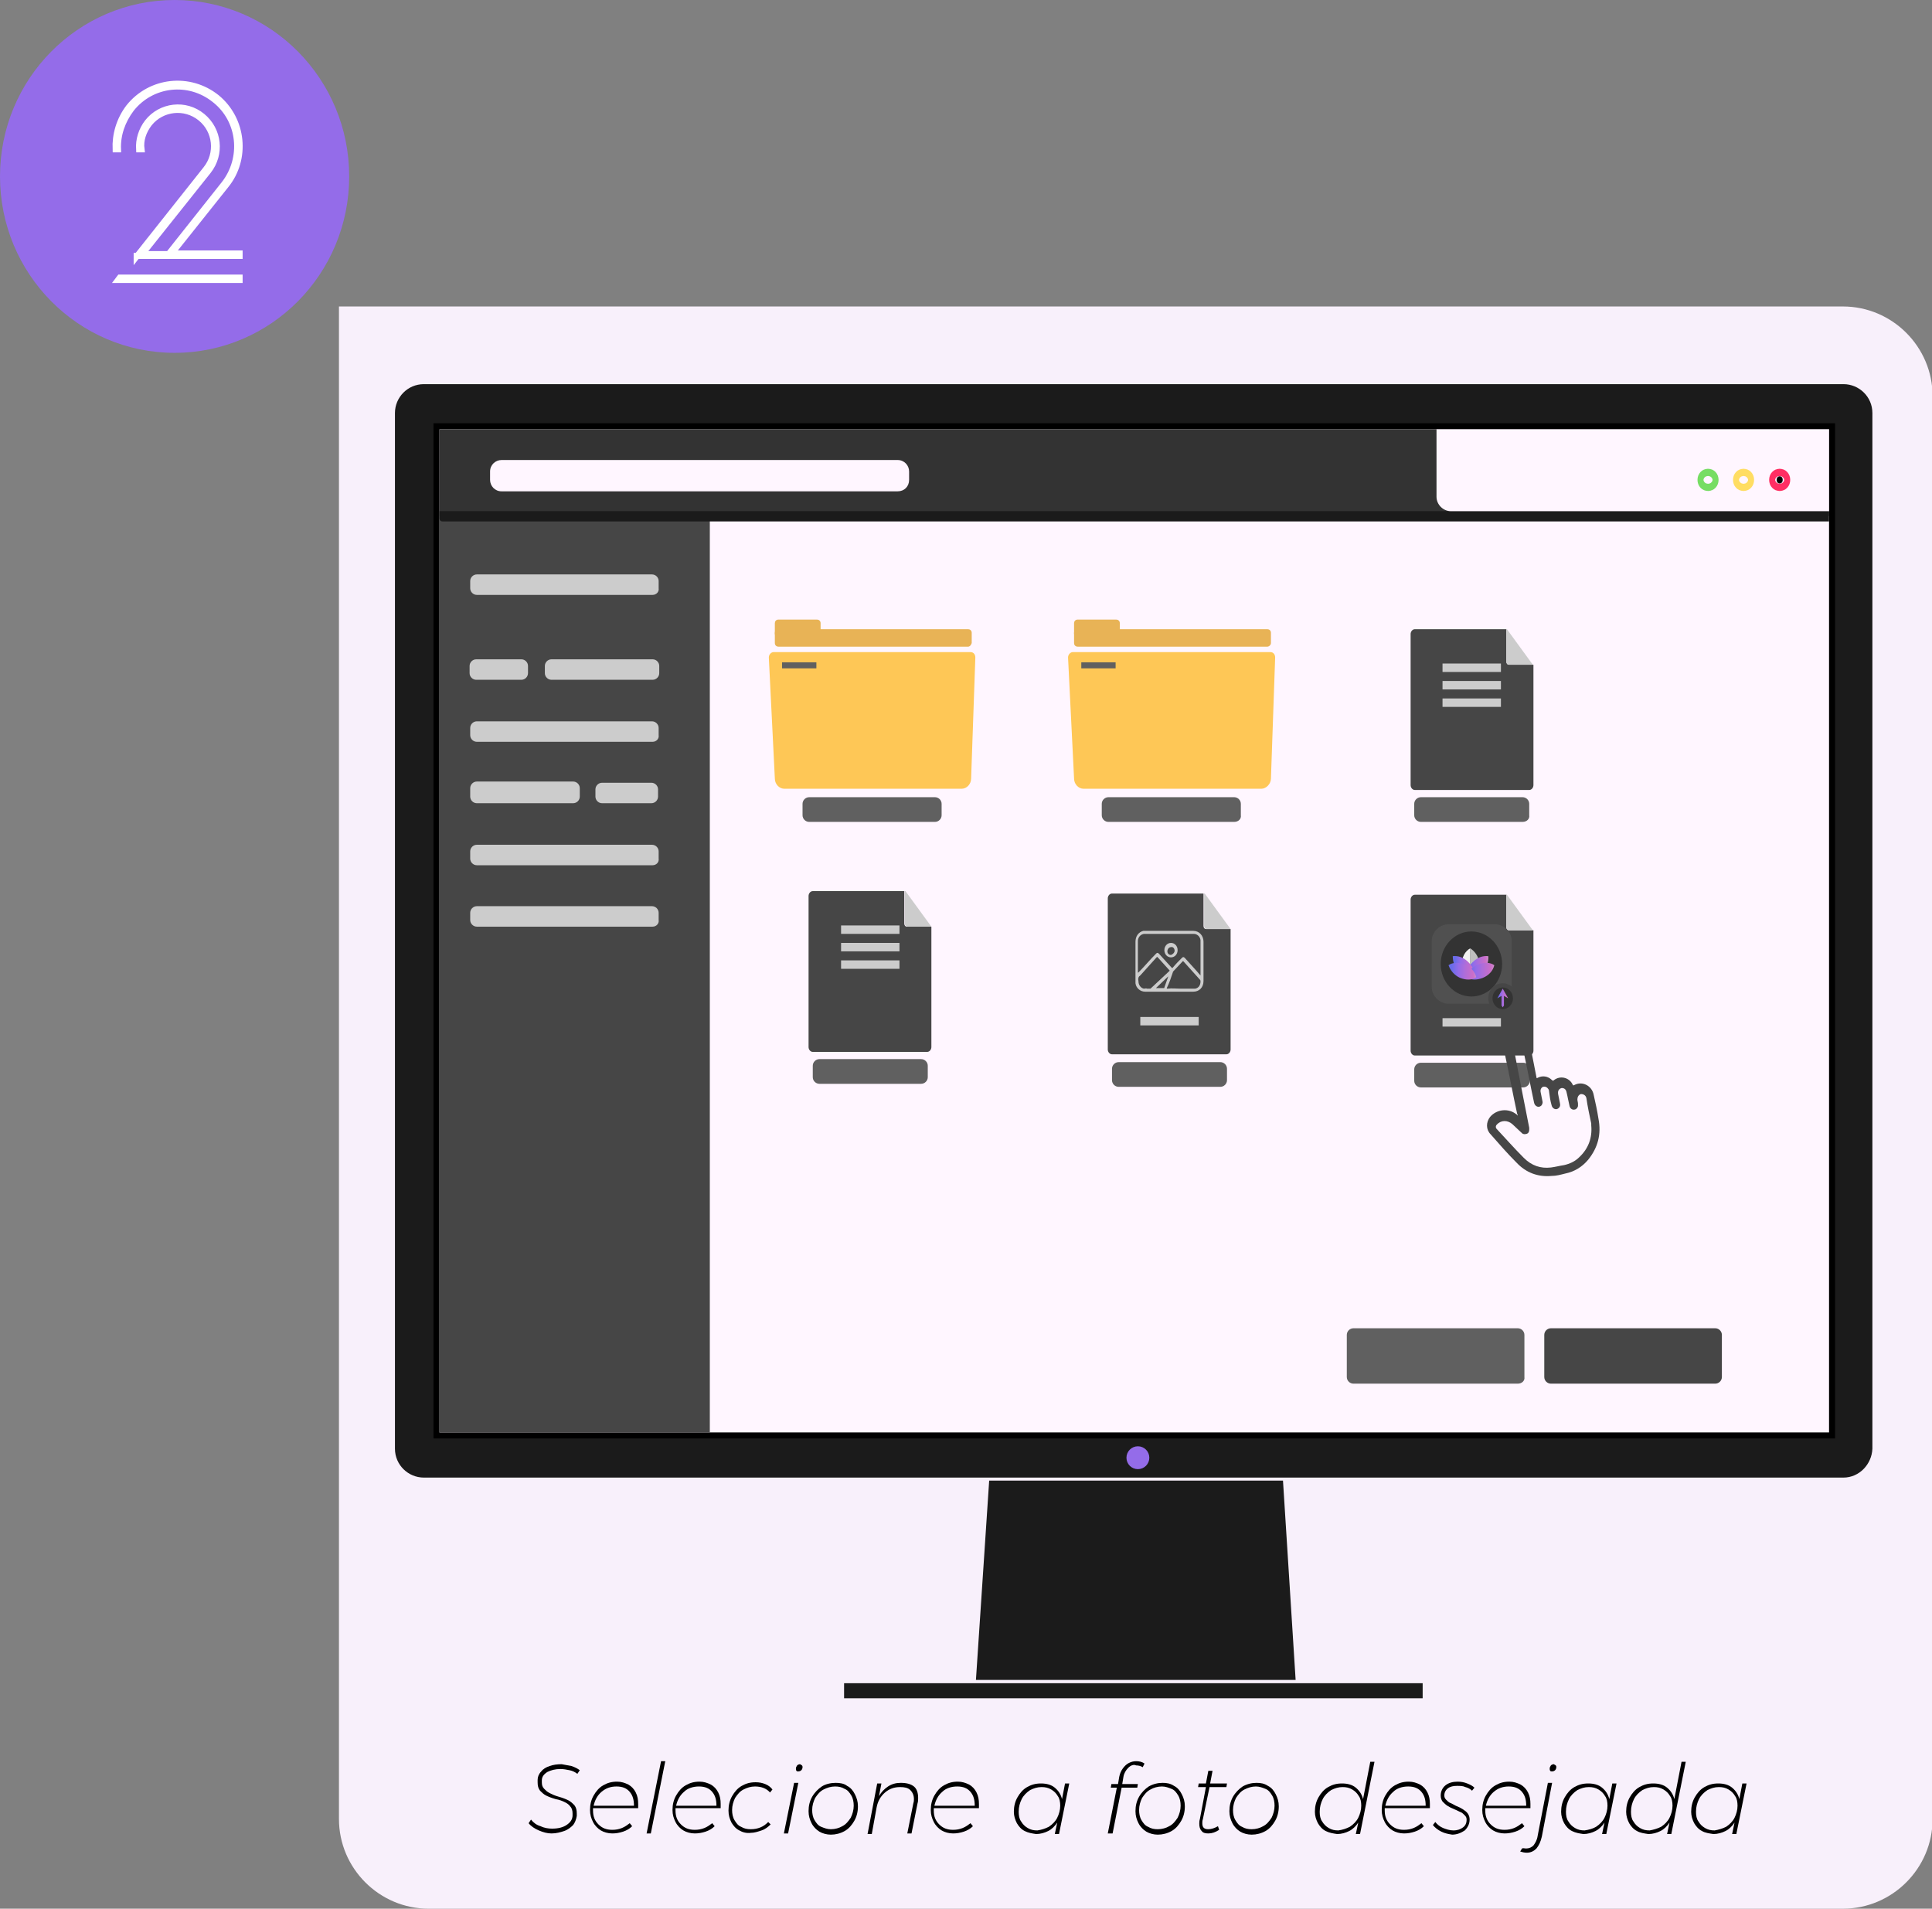 <?xml version="1.0" encoding="utf-8"?>
<!-- Generator: Adobe Illustrator 24.0.1, SVG Export Plug-In . SVG Version: 6.00 Build 0)  -->
<svg version="1.0" id="Camada_1" xmlns="http://www.w3.org/2000/svg" xmlns:xlink="http://www.w3.org/1999/xlink" x="0px" y="0px"
	 viewBox="0 0 320.9 317" enable-background="new 0 0 320.9 317" xml:space="preserve">
<rect x="0" y="0" width="320.9" height="317" fill="#808080" stroke="none"/>
<g id="Etapa_2">
	<ellipse fill="#946CE9" cx="29" cy="29.3" rx="29" ry="29.3"/>
	<g>
		<path fill="#FFFFFF" stroke="#FFFFFF" stroke-miterlimit="10" d="M22.7,42.6l11.5-14.5c2.1-2.6,1.7-6.4-0.9-8.5
			c-2.6-2.1-6.4-1.7-8.5,0.9c-1,1.3-1.5,2.8-1.3,4.3h-0.4c-0.1-1.6,0.4-3.2,1.4-4.5c2.2-2.8,6.3-3.3,9.1-1c2.8,2.3,3.2,6.3,1,9.1
			L23.6,42.2H28l9.2-11.6c3.4-4.3,2.8-10.6-1.5-14c-4.3-3.5-10.5-2.8-13.9,1.5c-1.5,2-2.3,4.3-2.2,6.7h-0.4c-0.1-2.4,0.6-4.9,2.2-7
			c3.6-4.5,10.1-5.2,14.6-1.6c4.4,3.6,5.1,10.2,1.5,14.6l-9,11.3h11.3v0.4H22.7z M19.6,46.5l0.3-0.4h19.9v0.4H19.6z"/>
	</g>
	<path id="Fundo_2" fill="#F8F0FB" d="M56.3,50.9h249.8c8.2,0,14.9,6.7,14.9,14.9v236.3c0,8.2-6.7,14.9-14.9,14.9H71.2
		c-8.2,0-14.9-6.7-14.9-14.9V50.9z"/>
	<g>
		<path d="M94.9,293.3c0.6,0.2,1,0.4,1.4,0.7l-0.4,0.6c-0.4-0.3-0.8-0.5-1.3-0.6c-0.5-0.1-1-0.2-1.5-0.2c-0.9,0-1.6,0.2-2.2,0.5
			c-0.6,0.4-0.9,0.8-0.9,1.4c0,0.1,0,0.2,0,0.3c0,0.5,0.1,0.8,0.4,1.1s0.5,0.5,0.9,0.7c0.4,0.2,0.8,0.4,1.5,0.6
			c0.7,0.2,1.2,0.4,1.6,0.6c0.4,0.2,0.7,0.5,1,0.8c0.3,0.4,0.4,0.8,0.4,1.4c0,0.2,0,0.3,0,0.4c-0.1,0.6-0.3,1.1-0.6,1.5
			c-0.4,0.4-0.9,0.8-1.5,1c-0.6,0.2-1.3,0.4-2.1,0.4c-0.7,0-1.4-0.2-2.1-0.5s-1.3-0.7-1.7-1.2l0.4-0.6c0.4,0.5,0.9,0.9,1.6,1.1
			c0.6,0.3,1.3,0.4,1.9,0.4c1,0,1.8-0.2,2.4-0.6c0.6-0.4,1-0.9,1-1.6c0-0.1,0-0.2,0-0.3c0-0.5-0.1-0.9-0.4-1.2
			c-0.2-0.3-0.5-0.5-0.9-0.7c-0.4-0.2-0.9-0.4-1.5-0.5c-0.7-0.2-1.2-0.4-1.6-0.6c-0.4-0.2-0.7-0.5-1-0.8c-0.3-0.4-0.4-0.8-0.4-1.4
			c0-0.2,0-0.3,0-0.4c0-0.5,0.2-1,0.6-1.4c0.3-0.4,0.8-0.7,1.4-0.9c0.6-0.2,1.2-0.3,2-0.3C93.8,293.1,94.3,293.2,94.9,293.3z"/>
		<path d="M98.5,300.5v0.2c0,1,0.3,1.7,0.9,2.3c0.6,0.6,1.3,0.9,2.3,0.9c0.6,0,1.1-0.1,1.6-0.3c0.5-0.2,0.9-0.5,1.3-0.8l0.4,0.5
			c-0.4,0.4-0.9,0.7-1.5,0.9c-0.6,0.2-1.2,0.3-1.8,0.3c-0.7,0-1.4-0.2-1.9-0.5s-1-0.8-1.3-1.4c-0.3-0.6-0.5-1.2-0.5-2
			c0-0.9,0.2-1.7,0.6-2.4c0.4-0.7,0.9-1.3,1.6-1.7c0.7-0.4,1.4-0.6,2.3-0.6c0.7,0,1.3,0.2,1.9,0.5c0.5,0.3,0.9,0.7,1.2,1.3
			c0.3,0.6,0.4,1.2,0.4,1.9c0,0.2,0,0.5,0,0.7H98.5z M99.9,297.6c-0.7,0.6-1.1,1.4-1.3,2.3h6.7c0-1-0.2-1.7-0.7-2.3
			c-0.5-0.6-1.2-0.9-2.2-0.9C101.4,296.7,100.6,297,99.9,297.6z"/>
		<path d="M110.5,292.5l-2.4,12h-0.7l2.4-12H110.5z"/>
		<path d="M112.2,300.5v0.2c0,1,0.3,1.7,0.9,2.3c0.6,0.6,1.3,0.9,2.3,0.9c0.6,0,1.1-0.1,1.6-0.3c0.5-0.2,0.9-0.5,1.3-0.8l0.4,0.5
			c-0.4,0.4-0.9,0.7-1.5,0.9c-0.6,0.2-1.2,0.3-1.8,0.3c-0.7,0-1.4-0.2-1.9-0.5s-1-0.8-1.3-1.4c-0.3-0.6-0.5-1.2-0.5-2
			c0-0.9,0.2-1.7,0.6-2.4c0.4-0.7,0.9-1.3,1.6-1.7c0.7-0.4,1.4-0.6,2.3-0.6c0.7,0,1.3,0.2,1.9,0.5c0.5,0.3,0.9,0.7,1.2,1.3
			c0.3,0.6,0.4,1.2,0.4,1.9c0,0.2,0,0.5,0,0.7H112.2z M113.6,297.6c-0.7,0.6-1.1,1.4-1.3,2.3h6.7c0-1-0.2-1.7-0.7-2.3
			c-0.5-0.6-1.2-0.9-2.2-0.9C115.1,296.7,114.2,297,113.6,297.6z"/>
		<path d="M122.8,304c-0.6-0.3-1-0.8-1.3-1.3c-0.3-0.6-0.5-1.2-0.5-2c0-0.9,0.2-1.7,0.6-2.4s0.9-1.3,1.6-1.7
			c0.7-0.4,1.4-0.6,2.3-0.6c0.6,0,1.1,0.1,1.6,0.3c0.5,0.2,0.9,0.5,1.2,0.9l-0.4,0.5c-0.6-0.7-1.5-1-2.5-1c-0.7,0-1.3,0.2-1.9,0.5
			c-0.6,0.3-1,0.8-1.4,1.4c-0.3,0.6-0.5,1.3-0.5,2c0,0.6,0.1,1.2,0.4,1.7c0.3,0.5,0.6,0.9,1.1,1.1c0.5,0.3,1,0.4,1.6,0.4
			c0.6,0,1.1-0.1,1.6-0.3s0.9-0.5,1.3-0.9l0.4,0.4c-0.4,0.4-0.9,0.8-1.5,1c-0.6,0.2-1.2,0.4-1.8,0.4
			C124,304.5,123.3,304.3,122.8,304z"/>
		<path d="M132.6,296.1l-1.7,8.4h-0.7l1.7-8.4H132.6z M133.2,293.2c0.1,0.1,0.1,0.2,0.1,0.3c0,0.2-0.1,0.4-0.2,0.5
			c-0.1,0.1-0.3,0.2-0.5,0.2c-0.1,0-0.3,0-0.3-0.1c-0.1-0.1-0.1-0.2-0.1-0.4c0-0.2,0.1-0.3,0.2-0.5c0.1-0.1,0.3-0.2,0.5-0.2
			C133,293.1,133.1,293.1,133.2,293.2z"/>
		<path d="M140.7,296.6c0.6,0.3,1,0.8,1.3,1.4c0.3,0.6,0.5,1.2,0.5,2c0,0.9-0.2,1.7-0.6,2.4c-0.4,0.7-0.9,1.3-1.6,1.7
			c-0.7,0.4-1.5,0.6-2.3,0.6c-0.7,0-1.4-0.2-1.9-0.5s-1-0.8-1.3-1.4c-0.3-0.6-0.5-1.2-0.5-2c0-0.9,0.2-1.7,0.6-2.4
			c0.4-0.7,1-1.3,1.6-1.7s1.5-0.6,2.3-0.6C139.5,296.1,140.2,296.2,140.7,296.6z M136.8,297.2c-0.6,0.3-1,0.8-1.4,1.4
			c-0.3,0.6-0.5,1.3-0.5,2c0,0.6,0.1,1.2,0.4,1.7c0.3,0.5,0.6,0.9,1.1,1.1s1,0.4,1.6,0.4c0.7,0,1.4-0.2,1.9-0.5
			c0.6-0.3,1-0.8,1.4-1.4c0.3-0.6,0.5-1.3,0.5-2c0-0.6-0.1-1.2-0.4-1.7c-0.3-0.5-0.6-0.9-1.1-1.1c-0.5-0.3-1-0.4-1.6-0.4
			C138,296.7,137.4,296.9,136.8,297.2z"/>
		<path d="M151.8,296.7c0.5,0.4,0.7,1.1,0.7,1.9c0,0.3,0,0.6-0.1,0.9l-1,5h-0.7l1-5c0.1-0.3,0.1-0.5,0.1-0.7c0-0.6-0.2-1.1-0.6-1.5
			c-0.4-0.4-1-0.5-1.7-0.5c-1,0-1.8,0.3-2.5,0.9c-0.7,0.6-1.2,1.4-1.4,2.5l-0.8,4.4h-0.7l1.6-8.4h0.7l-0.4,2.1
			c0.4-0.7,0.9-1.2,1.5-1.6c0.6-0.4,1.3-0.6,2.1-0.6C150.6,296.1,151.3,296.3,151.8,296.7z"/>
		<path d="M155.1,300.5v0.2c0,1,0.3,1.7,0.9,2.3c0.6,0.6,1.3,0.9,2.3,0.9c0.6,0,1.1-0.1,1.6-0.3c0.5-0.2,0.9-0.5,1.3-0.8l0.4,0.5
			c-0.4,0.4-0.9,0.7-1.5,0.9c-0.6,0.2-1.2,0.3-1.8,0.3c-0.7,0-1.4-0.2-1.9-0.5s-1-0.8-1.3-1.4c-0.3-0.6-0.5-1.2-0.5-2
			c0-0.9,0.2-1.7,0.6-2.4c0.4-0.7,0.9-1.3,1.6-1.7c0.7-0.4,1.4-0.6,2.3-0.6c0.7,0,1.3,0.2,1.9,0.5c0.5,0.3,0.9,0.7,1.2,1.3
			c0.3,0.6,0.4,1.2,0.4,1.9c0,0.2,0,0.5,0,0.7H155.1z M156.5,297.6c-0.7,0.6-1.1,1.4-1.3,2.3h6.7c0-1-0.2-1.7-0.7-2.3
			c-0.5-0.6-1.2-0.9-2.2-0.9C158,296.7,157.1,297,156.5,297.6z"/>
		<path d="M170.2,304.1c-0.6-0.3-1-0.8-1.3-1.3c-0.3-0.6-0.5-1.2-0.5-1.9c0-0.9,0.2-1.7,0.6-2.4c0.4-0.7,0.9-1.3,1.6-1.7
			c0.7-0.4,1.4-0.6,2.3-0.6c0.9,0,1.7,0.2,2.3,0.7c0.6,0.5,1,1.1,1.2,1.9l0.5-2.6h0.7l-1.7,8.4h-0.7l0.4-1.9
			c-0.4,0.6-0.9,1.1-1.5,1.4c-0.6,0.3-1.3,0.5-2,0.5C171.4,304.5,170.8,304.4,170.2,304.1z M174.2,303.4c0.6-0.4,1.1-0.9,1.4-1.5
			s0.5-1.3,0.5-2c0-0.6-0.1-1.2-0.4-1.6c-0.3-0.5-0.6-0.8-1.1-1.1c-0.5-0.3-1-0.4-1.6-0.4c-0.7,0-1.3,0.2-1.9,0.5
			c-0.6,0.4-1.1,0.9-1.4,1.5c-0.3,0.6-0.5,1.3-0.5,2.1c0,0.6,0.1,1.2,0.4,1.6c0.3,0.5,0.6,0.8,1.1,1.1c0.5,0.3,1,0.4,1.6,0.4
			C173,303.9,173.6,303.7,174.2,303.4z"/>
		<path d="M187.4,293.6c-0.4,0.4-0.7,0.9-0.8,1.5l-0.2,1.2h2.6l-0.1,0.6h-2.6l-1.5,7.6H184l1.5-7.6h-1l0.1-0.6h1.1l0.2-1.2
			c0.1-0.5,0.3-1,0.6-1.4c0.3-0.4,0.6-0.7,1-0.9s0.8-0.3,1.2-0.3c0.5,0,1,0.1,1.4,0.4l-0.3,0.6c-0.3-0.2-0.7-0.3-1.1-0.3
			C188.3,293,187.8,293.2,187.4,293.6z"/>
		<path d="M195,296.6c0.6,0.3,1,0.8,1.3,1.4c0.3,0.6,0.5,1.2,0.5,2c0,0.9-0.2,1.7-0.6,2.4s-0.9,1.3-1.6,1.7
			c-0.7,0.4-1.5,0.6-2.3,0.6c-0.7,0-1.4-0.2-1.9-0.5s-1-0.8-1.3-1.4c-0.3-0.6-0.5-1.2-0.5-2c0-0.9,0.2-1.7,0.6-2.4
			c0.4-0.7,1-1.3,1.6-1.7c0.7-0.4,1.5-0.6,2.3-0.6C193.8,296.1,194.4,296.2,195,296.6z M191.1,297.2c-0.6,0.3-1,0.8-1.4,1.4
			c-0.3,0.6-0.5,1.3-0.5,2c0,0.6,0.1,1.2,0.4,1.7c0.3,0.5,0.6,0.9,1.1,1.1c0.5,0.3,1,0.4,1.6,0.4c0.7,0,1.4-0.2,1.9-0.5
			c0.6-0.3,1-0.8,1.4-1.4c0.3-0.6,0.5-1.3,0.5-2c0-0.6-0.1-1.2-0.4-1.7s-0.6-0.9-1.1-1.1s-1-0.4-1.6-0.4
			C192.3,296.7,191.6,296.9,191.1,297.2z"/>
		<path d="M199.8,302.1c-0.1,0.3-0.1,0.5-0.1,0.7c0,0.7,0.3,1,1,1c0.5,0,1.1-0.2,1.6-0.5l0.2,0.6c-0.6,0.4-1.2,0.6-1.8,0.6
			c-0.5,0-0.9-0.1-1.1-0.4c-0.3-0.3-0.4-0.7-0.4-1.2c0-0.2,0-0.5,0.1-0.8l1-5.3H199l0.1-0.6h1.2l0.4-2.1h0.7l-0.4,2.1h2.8l-0.1,0.6
			h-2.8L199.8,302.1z"/>
		<path d="M210.6,296.6c0.6,0.3,1,0.8,1.3,1.4c0.3,0.6,0.5,1.2,0.5,2c0,0.9-0.2,1.7-0.6,2.4s-0.9,1.3-1.6,1.7
			c-0.7,0.4-1.5,0.6-2.3,0.6c-0.7,0-1.4-0.2-1.9-0.5s-1-0.8-1.3-1.4c-0.3-0.6-0.5-1.2-0.5-2c0-0.9,0.2-1.7,0.6-2.4
			c0.4-0.7,1-1.3,1.6-1.7c0.7-0.4,1.5-0.6,2.3-0.6C209.4,296.1,210,296.2,210.6,296.6z M206.7,297.2c-0.6,0.3-1,0.8-1.4,1.4
			c-0.3,0.6-0.5,1.3-0.5,2c0,0.6,0.1,1.2,0.4,1.7c0.3,0.5,0.6,0.9,1.1,1.1c0.5,0.3,1,0.4,1.6,0.4c0.7,0,1.4-0.2,1.9-0.5
			c0.6-0.3,1-0.8,1.4-1.4c0.3-0.6,0.5-1.3,0.5-2c0-0.6-0.1-1.2-0.4-1.7s-0.6-0.9-1.1-1.1s-1-0.4-1.6-0.4
			C207.9,296.7,207.3,296.9,206.7,297.2z"/>
		<path d="M220.2,304.1c-0.6-0.3-1-0.8-1.3-1.3c-0.3-0.6-0.5-1.2-0.5-1.9c0-0.9,0.2-1.7,0.6-2.4c0.4-0.7,0.9-1.3,1.6-1.7
			c0.7-0.4,1.4-0.6,2.3-0.6c0.9,0,1.7,0.2,2.3,0.7c0.6,0.5,1,1.1,1.2,1.9l1.2-6.2h0.7l-2.4,12h-0.7l0.4-1.9
			c-0.4,0.6-0.9,1.1-1.5,1.4c-0.6,0.3-1.3,0.5-2,0.5C221.4,304.5,220.8,304.4,220.2,304.1z M224.2,303.4c0.6-0.4,1.1-0.9,1.4-1.5
			s0.5-1.3,0.5-2c0-0.6-0.1-1.2-0.4-1.6c-0.3-0.5-0.6-0.8-1.1-1.1c-0.5-0.3-1-0.4-1.6-0.4c-0.7,0-1.3,0.2-1.9,0.5
			c-0.6,0.4-1.1,0.9-1.4,1.5c-0.3,0.6-0.5,1.3-0.5,2.1c0,0.6,0.1,1.2,0.4,1.6c0.3,0.5,0.6,0.8,1.1,1.1c0.5,0.3,1,0.4,1.6,0.4
			C223,303.9,223.6,303.7,224.2,303.4z"/>
		<path d="M230,300.5v0.2c0,1,0.3,1.7,0.9,2.3c0.6,0.6,1.3,0.9,2.3,0.9c0.6,0,1.1-0.1,1.6-0.3c0.5-0.2,0.9-0.5,1.3-0.8l0.4,0.5
			c-0.4,0.4-0.9,0.7-1.5,0.9c-0.6,0.2-1.2,0.3-1.8,0.3c-0.7,0-1.4-0.2-1.9-0.5s-1-0.8-1.3-1.4s-0.5-1.2-0.5-2c0-0.9,0.2-1.7,0.6-2.4
			c0.4-0.7,0.9-1.3,1.6-1.7s1.4-0.6,2.3-0.6c0.7,0,1.3,0.2,1.9,0.5c0.5,0.3,0.9,0.7,1.2,1.3c0.3,0.6,0.4,1.2,0.4,1.9
			c0,0.2,0,0.5,0,0.7H230z M231.4,297.6c-0.7,0.6-1.1,1.4-1.3,2.3h6.7c0-1-0.2-1.7-0.7-2.3c-0.5-0.6-1.2-0.9-2.2-0.9
			C232.9,296.7,232,297,231.4,297.6z"/>
		<path d="M239.4,304.2c-0.6-0.3-1.1-0.7-1.4-1.1l0.4-0.5c0.3,0.4,0.8,0.8,1.3,1c0.5,0.2,1.1,0.4,1.7,0.4c0.7,0,1.2-0.2,1.6-0.5
			c0.4-0.3,0.6-0.7,0.6-1.3c0-0.3-0.1-0.5-0.3-0.7c-0.2-0.2-0.4-0.4-0.6-0.5c-0.3-0.1-0.6-0.3-1.1-0.5c-0.5-0.2-0.9-0.4-1.2-0.6
			c-0.3-0.2-0.5-0.4-0.8-0.7c-0.2-0.3-0.3-0.6-0.3-1c0-0.7,0.3-1.3,0.8-1.7c0.5-0.4,1.2-0.6,2-0.6c0.6,0,1.1,0.1,1.6,0.3
			c0.5,0.2,0.9,0.4,1.2,0.7l-0.4,0.5c-0.3-0.3-0.7-0.5-1.1-0.6c-0.4-0.2-0.9-0.2-1.4-0.2c-0.6,0-1.1,0.1-1.5,0.4
			c-0.4,0.3-0.6,0.7-0.6,1.2c0,0.3,0.1,0.5,0.3,0.7c0.2,0.2,0.4,0.4,0.6,0.5c0.3,0.1,0.6,0.3,1,0.5c0.5,0.2,0.9,0.4,1.2,0.6
			c0.3,0.2,0.6,0.4,0.8,0.7s0.3,0.6,0.3,1c0,0.7-0.3,1.3-0.8,1.8c-0.6,0.4-1.3,0.7-2.1,0.7C240.6,304.6,240,304.5,239.4,304.2z"/>
		<path d="M246.7,300.5v0.2c0,1,0.3,1.7,0.9,2.3c0.6,0.6,1.3,0.9,2.3,0.9c0.6,0,1.1-0.1,1.6-0.3c0.5-0.2,0.9-0.5,1.3-0.8l0.4,0.5
			c-0.4,0.4-0.9,0.7-1.5,0.9c-0.6,0.2-1.2,0.3-1.8,0.3c-0.7,0-1.4-0.2-1.9-0.5s-1-0.8-1.3-1.4s-0.5-1.2-0.5-2c0-0.9,0.2-1.7,0.6-2.4
			c0.4-0.7,0.9-1.3,1.6-1.7s1.4-0.6,2.3-0.6c0.7,0,1.3,0.2,1.9,0.5c0.5,0.3,0.9,0.7,1.2,1.3c0.3,0.6,0.4,1.2,0.4,1.9
			c0,0.2,0,0.5,0,0.7H246.7z M248.1,297.6c-0.7,0.6-1.1,1.4-1.3,2.3h6.7c0-1-0.2-1.7-0.7-2.3c-0.5-0.6-1.2-0.9-2.2-0.9
			C249.6,296.7,248.8,297,248.1,297.6z"/>
		<path d="M253.5,307c0.5,0,0.9-0.2,1.2-0.5c0.3-0.4,0.6-0.9,0.7-1.6l1.7-8.8h0.7l-1.7,8.9c-0.2,0.9-0.5,1.5-0.9,2
			c-0.4,0.4-0.9,0.7-1.6,0.7c-0.4,0-0.8-0.1-1.1-0.2l0.3-0.5C253,306.9,253.2,307,253.5,307z M258.4,293.2c0.1,0.1,0.1,0.2,0.1,0.3
			c0,0.2-0.1,0.4-0.2,0.5c-0.1,0.1-0.3,0.2-0.5,0.2c-0.1,0-0.3,0-0.3-0.1c-0.1-0.1-0.1-0.2-0.1-0.4c0-0.2,0.1-0.3,0.2-0.5
			c0.1-0.1,0.3-0.2,0.5-0.2C258.2,293.1,258.3,293.1,258.4,293.2z"/>
		<path d="M261.1,304.1c-0.6-0.3-1-0.8-1.3-1.3c-0.3-0.6-0.5-1.2-0.5-1.9c0-0.9,0.2-1.7,0.6-2.4c0.4-0.7,0.9-1.3,1.6-1.7
			c0.7-0.4,1.4-0.6,2.3-0.6c0.9,0,1.7,0.2,2.3,0.7c0.6,0.5,1,1.1,1.2,1.9l0.5-2.6h0.7l-1.7,8.4h-0.7l0.4-1.9
			c-0.4,0.6-0.9,1.1-1.5,1.4c-0.6,0.3-1.3,0.5-2,0.5C262.3,304.5,261.7,304.4,261.1,304.1z M265.1,303.4c0.6-0.4,1.1-0.9,1.4-1.5
			s0.5-1.3,0.5-2c0-0.6-0.1-1.2-0.4-1.6c-0.3-0.5-0.6-0.8-1.1-1.1c-0.5-0.3-1-0.4-1.6-0.4c-0.7,0-1.3,0.2-1.9,0.5
			c-0.6,0.4-1.1,0.9-1.4,1.5c-0.3,0.6-0.5,1.3-0.5,2.1c0,0.6,0.1,1.2,0.4,1.6c0.3,0.5,0.6,0.8,1.1,1.1c0.5,0.3,1,0.4,1.6,0.4
			C263.9,303.9,264.6,303.7,265.1,303.4z"/>
		<path d="M271.9,304.1c-0.6-0.3-1-0.8-1.3-1.3c-0.3-0.6-0.5-1.2-0.5-1.9c0-0.9,0.2-1.7,0.6-2.4c0.4-0.7,0.9-1.3,1.6-1.7
			c0.7-0.4,1.4-0.6,2.3-0.6c0.9,0,1.7,0.2,2.3,0.7c0.6,0.5,1,1.1,1.2,1.9l1.2-6.2h0.7l-2.4,12h-0.7l0.4-1.9
			c-0.4,0.6-0.9,1.1-1.5,1.4c-0.6,0.3-1.3,0.5-2,0.5C273.1,304.5,272.4,304.4,271.9,304.1z M275.9,303.4c0.6-0.4,1.1-0.9,1.4-1.5
			s0.5-1.3,0.5-2c0-0.6-0.1-1.2-0.4-1.6c-0.3-0.5-0.6-0.8-1.1-1.1c-0.5-0.3-1-0.4-1.6-0.4c-0.7,0-1.3,0.2-1.9,0.5
			c-0.6,0.4-1.1,0.9-1.4,1.5c-0.3,0.6-0.5,1.3-0.5,2.1c0,0.6,0.1,1.2,0.4,1.6c0.3,0.5,0.6,0.8,1.1,1.1c0.5,0.3,1,0.4,1.6,0.4
			C274.6,303.9,275.3,303.7,275.9,303.4z"/>
		<path d="M282.7,304.1c-0.6-0.3-1-0.8-1.3-1.3c-0.3-0.6-0.5-1.2-0.5-1.9c0-0.9,0.2-1.7,0.6-2.4c0.4-0.7,0.9-1.3,1.6-1.7
			c0.7-0.4,1.4-0.6,2.3-0.6c0.9,0,1.7,0.2,2.3,0.7c0.6,0.5,1,1.1,1.2,1.9l0.5-2.6h0.7l-1.7,8.4h-0.7l0.4-1.9
			c-0.4,0.6-0.9,1.1-1.5,1.4c-0.6,0.3-1.3,0.5-2,0.5C283.9,304.5,283.2,304.4,282.7,304.1z M286.7,303.4c0.6-0.4,1.1-0.9,1.4-1.5
			s0.5-1.3,0.5-2c0-0.6-0.1-1.2-0.4-1.6c-0.3-0.5-0.6-0.8-1.1-1.1c-0.5-0.3-1-0.4-1.6-0.4c-0.7,0-1.3,0.2-1.9,0.5
			c-0.6,0.4-1.1,0.9-1.4,1.5c-0.3,0.6-0.5,1.3-0.5,2.1c0,0.6,0.1,1.2,0.4,1.6c0.3,0.5,0.6,0.8,1.1,1.1c0.5,0.3,1,0.4,1.6,0.4
			C285.4,303.9,286.1,303.7,286.7,303.4z"/>
	</g>
	<g id="Pc_5_">
		<g id="Estrutura_1_">
			<polygon id="Braõ_1_" fill="#1B1B1B" points="215.2,279 162.1,279 164.3,245.9 213.1,245.9 			"/>
			
				<line id="Base_1_" fill="none" stroke="#1B1B1B" stroke-width="2.5" stroke-miterlimit="10" x1="140.2" y1="280.8" x2="236.3" y2="280.8"/>
			<path id="Tela" fill="#1B1B1B" d="M306.2,245.4H70.4c-2.6,0-4.8-2.1-4.8-4.8v-172c0-2.6,2.1-4.8,4.8-4.8h235.8
				c2.6,0,4.8,2.1,4.8,4.8v172C310.9,243.2,308.8,245.4,306.2,245.4z"/>
		</g>
		
			<rect id="Demilitador_da_tela_1_" x="72.5" y="70.8" fill="#FFF6FF" stroke="#000000" stroke-miterlimit="10" width="231.8" height="167.6"/>
		<ellipse fill="#946CE9" stroke="#946CE9" stroke-miterlimit="10" cx="189" cy="242.1" rx="1.4" ry="1.4"/>
	</g>
	<g id="Arquivos">
		<g id="Coluna_2">
			<g id="Arquivo_1_">
				<g id="Icone_do_arquivo_1_">
					<path fill="#464646" d="M154.7,153.9v20c0,0.4-0.3,0.8-0.7,0.8h-19c-0.4,0-0.7-0.4-0.7-0.8v-25.1c0-0.4,0.3-0.8,0.7-0.8h15.2
						v5.4c0,0.3,0.2,0.5,0.4,0.5H154.7z"/>
					<path fill="#CCCCCC" d="M154.7,153.9h-4c-0.2,0-0.4-0.2-0.4-0.5v-5.4h0.1L154.7,153.9z"/>
					<rect x="139.7" y="153.7" fill="#CCCCCC" width="9.7" height="1.4"/>
					<rect x="139.7" y="156.6" fill="#CCCCCC" width="9.7" height="1.4"/>
					<rect x="139.7" y="159.5" fill="#CCCCCC" width="9.7" height="1.4"/>
				</g>
				<path fill="#606060" d="M153,180h-16.9c-0.6,0-1.1-0.5-1.1-1.1V177c0-0.6,0.5-1.1,1.1-1.1H153c0.6,0,1.1,0.5,1.1,1.1v1.9
					C154.1,179.5,153.6,180,153,180z"/>
			</g>
			<g id="Imagem_1_">
				<g id="Icone_da_Imagem_1_">
					<path fill="#464646" d="M204.4,154.3v20c0,0.4-0.3,0.8-0.7,0.8h-19c-0.4,0-0.7-0.4-0.7-0.8v-25.1c0-0.4,0.3-0.8,0.7-0.8h15.2
						v5.4c0,0.3,0.2,0.5,0.4,0.5H204.4z"/>
					<path fill="#CCCCCC" d="M204.4,154.3h-4c-0.2,0-0.4-0.2-0.4-0.5v-5.4h0.1L204.4,154.3z"/>
					<rect x="189.4" y="168.9" fill="#CCCCCC" width="9.7" height="1.4"/>
					<g id="Img_1_">
						<path fill="#CCCCCC" d="M194.2,164.7c-1.3,0-2.7,0-4,0c-0.8,0-1.5-0.6-1.6-1.4c0-0.1,0-0.2,0-0.4c0-2.2,0-4.4,0-6.5
							c0-0.9,0.5-1.6,1.3-1.8c0.1,0,0.2,0,0.3,0c2.7,0,5.3,0,8,0c1,0,1.7,0.8,1.7,1.8c0,2.2,0,4.4,0,6.5c0,1.1-0.7,1.8-1.7,1.8
							C196.9,164.7,195.5,164.7,194.2,164.7z M199.4,162c0,0,0-0.1,0-0.1c0-1.8,0-3.7,0-5.5c0-0.1,0-0.2,0-0.3c-0.1-0.6-0.6-1-1.1-1
							c-2.7,0-5.4,0-8.1,0c-0.1,0-0.1,0-0.2,0c-0.6,0.1-1,0.6-1,1.2c0,1.7,0,3.5,0,5.2c0,0,0,0.1,0,0.1c0,0,0-0.1,0.1-0.1
							c1-1,1.9-2.1,2.9-3.1c0.2-0.2,0.3-0.2,0.5,0c0.7,0.8,1.4,1.5,2.1,2.3c0.1,0.1,0.1,0.1,0.2,0c0.5-0.6,1-1.1,1.5-1.6
							c0.2-0.2,0.3-0.2,0.5,0c0.6,0.7,1.3,1.4,1.9,2.1C198.9,161.4,199.1,161.7,199.4,162z M196.2,164.2c0.7,0,1.4,0,2,0
							c0.1,0,0.2,0,0.3,0c0.6-0.1,0.9-0.6,0.9-1.2c0-0.1,0-0.2-0.1-0.3c-0.9-1-1.8-2-2.7-3c-0.1-0.1-0.1-0.1-0.2,0
							c-0.5,0.5-1,1.1-1.5,1.6c0,0-0.1,0.1-0.1,0.2c-0.3,0.9-0.6,1.8-1,2.6c0,0.1,0,0.1,0.1,0.1
							C194.7,164.1,195.4,164.2,196.2,164.2z M190.5,164.2c0.2,0,0.4,0,0.5,0c0.1,0,0.1,0,0.2-0.1c1-0.9,2-1.9,3-2.8
							c0.1-0.1,0.1-0.1,0-0.2c-0.6-0.7-1.3-1.4-1.9-2.1c-0.1-0.1-0.1-0.1-0.2,0c-0.9,1-1.8,2-2.7,3c-0.1,0.1-0.3,0.2-0.3,0.4
							c-0.1,0.2,0,0.4,0,0.6c0,0.6,0.4,1.1,0.9,1.2C190.1,164.2,190.4,164.1,190.5,164.2z M194.1,162.1
							C194,162.1,194,162.1,194.1,162.1c-0.7,0.7-1.4,1.3-2.1,2c0.5,0,0.9,0,1.3,0c0.1,0,0.1,0,0.1-0.1c0.2-0.6,0.4-1.1,0.6-1.7
							C194,162.3,194,162.2,194.1,162.1z"/>
						<path fill="#CCCCCC" d="M194.5,159c-0.6,0-1.1-0.5-1.1-1.2c0-0.7,0.5-1.2,1.1-1.2c0.6,0,1.1,0.5,1.1,1.2
							C195.6,158.5,195.1,159,194.5,159z M195.1,157.9c0-0.4-0.3-0.7-0.6-0.6c-0.3,0-0.6,0.3-0.6,0.7c0,0.4,0.3,0.6,0.6,0.6
							C194.8,158.5,195.1,158.2,195.1,157.9z"/>
					</g>
				</g>
				<path fill="#606060" d="M202.7,180.5h-16.9c-0.6,0-1.1-0.5-1.1-1.1v-1.9c0-0.6,0.5-1.1,1.1-1.1h16.9c0.6,0,1.1,0.5,1.1,1.1v1.9
					C203.8,180,203.3,180.5,202.7,180.5z"/>
			</g>
			<g id="Imagem_4_">
				<g id="Icone_da_Imagem_4_">
					<path fill="#464646" d="M254.7,154.5v20c0,0.4-0.3,0.8-0.7,0.8h-19c-0.4,0-0.7-0.4-0.7-0.8v-25.1c0-0.4,0.3-0.8,0.7-0.8h15.2
						v5.4c0,0.3,0.2,0.5,0.4,0.5H254.7z"/>
					<path fill="#CCCCCC" d="M254.6,154.5h-4c-0.2,0-0.4-0.2-0.4-0.5v-5.4h0.1L254.6,154.5z"/>
					<rect x="239.6" y="169.1" fill="#CCCCCC" width="9.7" height="1.4"/>
					<g id="Logo_1_">
						<path fill="#505050" d="M248.3,166.7h-7.7c-1.5,0-2.8-1.3-2.8-2.8v-7.6c0-1.5,1.3-2.8,2.8-2.8h7.7c1.5,0,2.8,1.3,2.8,2.8v7.6
							C251.1,165.4,249.8,166.7,248.3,166.7z"/>
						<g id="Logo">
							<ellipse fill="#333333" cx="244.4" cy="160.1" rx="5.1" ry="5.4"/>
							<g>
								<g>
									<path fill="#BFBFBF" d="M244.2,162.6C244.2,162.6,244.2,162.6,244.2,162.6l0-5.1c0,0,0,0,0,0c0.8,0.5,1.4,1.4,1.5,2.4
										C245.8,161.1,245.2,162.1,244.2,162.6z"/>
									<path fill="#F2F2F2" d="M244.2,157.5v5.1c-0.8-0.5-1.4-1.4-1.4-2.4C242.8,159,243.3,158,244.2,157.5z"/>
								</g>
								<linearGradient id="SVGID_1_" gradientUnits="userSpaceOnUse" x1="243.542" y1="160.683" x2="247.196" y2="160.683">
									<stop  offset="0.104" style="stop-color:#686CE9"/>
									<stop  offset="0.348" style="stop-color:#946CE9"/>
									<stop  offset="0.65" style="stop-color:#B66DD5"/>
									<stop  offset="0.872" style="stop-color:#CB6EC9"/>
									<stop  offset="1" style="stop-color:#CB91C9"/>
								</linearGradient>
								<path fill="url(#SVGID_1_)" d="M246.1,161.5c-0.8,0.8-1.7,1.1-2.6,1c-0.1-0.9,0.3-1.9,1.1-2.7c0.8-0.8,1.7-1.1,2.6-1
									C247.3,159.7,246.9,160.8,246.1,161.5z"/>
								<linearGradient id="SVGID_2_" gradientUnits="userSpaceOnUse" x1="241.344" y1="160.637" x2="244.998" y2="160.637">
									<stop  offset="0.104" style="stop-color:#686CE9"/>
									<stop  offset="0.348" style="stop-color:#946CE9"/>
									<stop  offset="0.65" style="stop-color:#B66DD5"/>
									<stop  offset="0.872" style="stop-color:#CB6EC9"/>
									<stop  offset="1" style="stop-color:#CB91C9"/>
								</linearGradient>
								<path fill="url(#SVGID_2_)" d="M242.4,161.5c0.8,0.8,1.7,1.1,2.6,1c0.1-0.9-0.3-1.9-1.1-2.7c-0.8-0.8-1.7-1.1-2.6-1
									C241.3,159.7,241.6,160.7,242.4,161.5z"/>
								<linearGradient id="SVGID_3_" gradientUnits="userSpaceOnUse" x1="243.576" y1="161.329" x2="248.217" y2="161.329">
									<stop  offset="0.104" style="stop-color:#686CE9"/>
									<stop  offset="0.348" style="stop-color:#946CE9"/>
									<stop  offset="0.65" style="stop-color:#B66DD5"/>
									<stop  offset="0.872" style="stop-color:#CB6EC9"/>
									<stop  offset="1" style="stop-color:#CB91C9"/>
								</linearGradient>
								<path fill="url(#SVGID_3_)" d="M246.3,162.4c-1,0.4-2,0.4-2.7-0.1c0.2-0.9,0.9-1.7,1.9-2.1s2-0.4,2.7,0.1
									C248,161.2,247.3,162,246.3,162.4z"/>
								<linearGradient id="SVGID_4_" gradientUnits="userSpaceOnUse" x1="240.632" y1="161.329" x2="245.273" y2="161.329">
									<stop  offset="0.104" style="stop-color:#686CE9"/>
									<stop  offset="0.348" style="stop-color:#946CE9"/>
									<stop  offset="0.65" style="stop-color:#B66DD5"/>
									<stop  offset="0.872" style="stop-color:#CB6EC9"/>
									<stop  offset="1" style="stop-color:#CB91C9"/>
								</linearGradient>
								<path fill="url(#SVGID_4_)" d="M242.5,162.4c1,0.4,2,0.4,2.7-0.1c-0.2-0.9-0.9-1.7-1.9-2.1s-2-0.4-2.7,0.1
									C240.9,161.2,241.6,162,242.5,162.4z"/>
							</g>
						</g>
						<ellipse fill="#464646" cx="249.6" cy="165.8" rx="2.4" ry="2.5"/>
						<ellipse fill="#333333" cx="249.6" cy="165.8" rx="1.7" ry="1.8"/>
						<linearGradient id="SVGID_5_" gradientUnits="userSpaceOnUse" x1="248.674" y1="165.766" x2="250.481" y2="165.766">
							<stop  offset="0.104" style="stop-color:#686CE9"/>
							<stop  offset="0.348" style="stop-color:#946CE9"/>
							<stop  offset="0.65" style="stop-color:#B66DD5"/>
							<stop  offset="0.872" style="stop-color:#CB6EC9"/>
							<stop  offset="1" style="stop-color:#CB91C9"/>
						</linearGradient>
						<polygon fill="url(#SVGID_5_)" points="250.5,165.8 249.8,165.4 249.8,167 249.6,167.3 249.4,167 249.4,165.4 248.7,165.8 
							249.6,164.2 						"/>
					</g>
				</g>
				<path fill="#606060" d="M253,180.6H236c-0.6,0-1.1-0.5-1.1-1.1v-1.9c0-0.6,0.5-1.1,1.1-1.1H253c0.6,0,1.1,0.5,1.1,1.1v1.9
					C254.1,180.1,253.6,180.6,253,180.6z"/>
			</g>
		</g>
		<g id="Coluna_1">
			<g id="Pasta">
				<g id="Icone_de_pasta">
					<path fill="#FEC756" d="M159.7,131h-29.4c-0.9,0-1.6-0.8-1.6-1.7l-1-20.1c0-0.5,0.4-0.9,0.8-0.9h32.7c0.5,0,0.8,0.4,0.8,0.9
						l-0.7,20.1C161.3,130.2,160.6,131,159.7,131z"/>
					<path fill="#E8B356" d="M160.8,107.4h-31.5c-0.3,0-0.6-0.2-0.6-0.6v-1.7c0-0.3,0.2-0.6,0.6-0.6h31.5c0.3,0,0.6,0.2,0.6,0.6v1.7
						C161.3,107.1,161.1,107.4,160.8,107.4z"/>
					<rect x="129.9" y="110" fill="#606060" width="5.7" height="1"/>
					<path fill="#E8B356" d="M135.7,105.8h-6.4c-0.3,0-0.6-0.2-0.6-0.6v-1.7c0-0.3,0.2-0.6,0.6-0.6h6.4c0.3,0,0.6,0.2,0.6,0.6v1.7
						C136.3,105.5,136,105.8,135.7,105.8z"/>
				</g>
				<path fill="#606060" d="M155.3,136.5h-20.9c-0.6,0-1.1-0.5-1.1-1.1v-1.9c0-0.6,0.5-1.1,1.1-1.1h20.9c0.6,0,1.1,0.5,1.1,1.1v1.9
					C156.4,136,155.9,136.5,155.3,136.5z"/>
			</g>
			<g id="Pasta_1_">
				<g id="Icone_de_pasta_1_">
					<path fill="#FEC756" d="M209.5,131H180c-0.9,0-1.6-0.8-1.6-1.7l-1-20.1c0-0.5,0.4-0.9,0.8-0.9H211c0.5,0,0.8,0.4,0.8,0.9
						l-0.7,20.1C211.1,130.2,210.3,131,209.5,131z"/>
					<path fill="#E8B356" d="M210.5,107.4H179c-0.3,0-0.6-0.2-0.6-0.6v-1.7c0-0.3,0.2-0.6,0.6-0.6h31.5c0.3,0,0.6,0.2,0.6,0.6v1.7
						C211.1,107.1,210.8,107.4,210.5,107.4z"/>
					<rect x="179.6" y="110" fill="#606060" width="5.7" height="1"/>
					<path fill="#E8B356" d="M185.5,105.8H179c-0.3,0-0.6-0.2-0.6-0.6v-1.7c0-0.3,0.2-0.6,0.6-0.6h6.4c0.3,0,0.6,0.2,0.6,0.6v1.7
						C186,105.5,185.8,105.8,185.5,105.8z"/>
				</g>
				<path fill="#606060" d="M205,136.5h-20.9c-0.6,0-1.1-0.5-1.1-1.1v-1.9c0-0.6,0.5-1.1,1.1-1.1H205c0.6,0,1.1,0.5,1.1,1.1v1.9
					C206.2,136,205.7,136.5,205,136.5z"/>
			</g>
			<g id="Arquivo_7_">
				<g id="Icone_do_arquivo_7_">
					<path fill="#464646" d="M254.7,110.4v20c0,0.4-0.3,0.8-0.7,0.8h-19c-0.4,0-0.7-0.4-0.7-0.8v-25.1c0-0.4,0.3-0.8,0.7-0.8h15.2
						v5.4c0,0.3,0.2,0.5,0.4,0.5H254.7z"/>
					<path fill="#CCCCCC" d="M254.6,110.4h-4c-0.2,0-0.4-0.2-0.4-0.5v-5.4h0.1L254.6,110.4z"/>
					<rect x="239.6" y="110.2" fill="#CCCCCC" width="9.7" height="1.4"/>
					<rect x="239.6" y="113.1" fill="#CCCCCC" width="9.7" height="1.4"/>
					<rect x="239.6" y="116" fill="#CCCCCC" width="9.7" height="1.4"/>
				</g>
				<path fill="#606060" d="M252.9,136.5H236c-0.6,0-1.1-0.5-1.1-1.1v-1.9c0-0.6,0.5-1.1,1.1-1.1h16.9c0.6,0,1.1,0.5,1.1,1.1v1.9
					C254.1,136,253.6,136.5,252.9,136.5z"/>
			</g>
		</g>
	</g>
	<path id="Ponteiro_do_Mouse" fill="#464646" d="M252.1,172.5c0.1,0.1,0.2,0,0.3,0c0.9,0.1,1.7,0.8,1.9,1.8c0.3,1.5,0.6,3.1,0.9,4.6
		c0,0.2,0.1,0.2,0.2,0.1c0.8-0.4,1.7-0.3,2.4,0.4c0.1,0.1,0.2,0.1,0.3,0c1-0.8,2.5-0.5,3.1,0.7c0.1,0.2,0.1,0.2,0.3,0.1
		c1.3-0.7,2.9,0.1,3.2,1.6c0.3,1.3,0.6,2.7,0.8,4c0.5,2.6-0.1,4.8-1.7,6.8c-1,1.2-2.3,2-3.8,2.3c-0.8,0.2-1.5,0.4-2.3,0.4
		c-2.2,0.2-4.2-0.5-5.8-2.2c-1.5-1.5-2.9-3.1-4.3-4.7c-0.8-0.8-0.8-2-0.1-2.9c1.1-1.3,3.1-1.5,4.4-0.4c0.1,0,0.1,0.1,0.2,0.2
		c0-0.1,0-0.2-0.1-0.3c-0.7-3.2-1.3-6.5-2-9.7c-0.3-1.4,0.1-2.3,1.3-2.9c0,0,0,0,0,0C251.7,172.5,251.9,172.5,252.1,172.5z
		 M252.8,181.2c0.4,2,0.8,4.1,1.2,6.1c0,0.1,0,0.2,0,0.3c0,0.3-0.1,0.6-0.4,0.7c-0.3,0.1-0.6,0.1-0.8-0.1c-0.5-0.5-1.1-1-1.6-1.5
		c-0.8-0.7-1.9-0.7-2.6,0.1c-0.2,0.2-0.2,0.5,0,0.7c1.5,1.6,2.9,3.2,4.5,4.8c1.3,1.3,2.8,1.8,4.5,1.6c0.8-0.1,1.5-0.3,2.2-0.4
		c0.9-0.2,1.8-0.6,2.5-1.3c1.5-1.4,2.2-3.2,2-5.3c0-0.1,0-0.2,0-0.3c-0.3-1.4-0.6-2.8-0.8-4.2c-0.1-0.5-0.5-0.7-0.9-0.7
		c-0.4,0.1-0.6,0.5-0.6,0.9c0,0.2,0.1,0.5,0.1,0.7c0,0.1,0,0.3,0,0.4c-0.1,0.4-0.4,0.6-0.7,0.6c-0.3,0-0.6-0.2-0.7-0.6
		c-0.2-0.8-0.3-1.5-0.5-2.3c-0.1-0.5-0.4-0.7-0.8-0.7c-0.4,0.1-0.7,0.4-0.6,1c0.1,0.5,0.2,1,0.3,1.5c0.1,0.4,0,0.7-0.3,0.9
		c-0.4,0.3-1,0-1.1-0.6c-0.2-0.7-0.3-1.4-0.4-2.2c0-0.1,0-0.2-0.1-0.4c-0.2-0.3-0.5-0.5-0.9-0.4c-0.3,0.1-0.5,0.5-0.4,0.9
		c0.1,0.5,0.2,1,0.3,1.5c0.1,0.3-0.1,0.7-0.3,0.8c-0.4,0.3-1,0-1.1-0.6c-0.6-2.8-1.1-5.5-1.7-8.3c0-0.1,0-0.2-0.1-0.2
		c-0.1-0.3-0.3-0.5-0.6-0.6c-0.5-0.1-0.9,0.4-0.8,1C252,177.1,252.4,179.1,252.8,181.2z"/>
	<g id="Botões">
		<path fill="#464646" d="M284.9,229.8h-27.3c-0.6,0-1.1-0.5-1.1-1.1v-7c0-0.6,0.5-1.1,1.1-1.1h27.3c0.6,0,1.1,0.5,1.1,1.1v7
			C286,229.3,285.5,229.8,284.9,229.8z"/>
		<path fill="#606060" d="M252.1,229.8h-27.3c-0.6,0-1.1-0.5-1.1-1.1v-7c0-0.6,0.5-1.1,1.1-1.1h27.3c0.6,0,1.1,0.5,1.1,1.1v7
			C253.3,229.3,252.8,229.8,252.1,229.8z"/>
	</g>
	<g id="SideBar">
		<path fill="#464646" d="M72.9,237.9h45v-153h-45L72.9,237.9C72.9,237.8,72.9,237.9,72.9,237.9z"/>
		<g id="Abas">
			<path fill="#CCCCCC" d="M108.4,98.8H79.2c-0.6,0-1.1-0.5-1.1-1.1v-1.2c0-0.6,0.5-1.1,1.1-1.1h29.1c0.6,0,1.1,0.5,1.1,1.1v1.2
				C109.5,98.3,109,98.8,108.4,98.8z"/>
			<path fill="#CCCCCC" d="M108.4,112.9H91.6c-0.6,0-1.1-0.5-1.1-1.1v-1.2c0-0.6,0.5-1.1,1.1-1.1h16.8c0.6,0,1.1,0.5,1.1,1.1v1.2
				C109.5,112.4,109,112.9,108.4,112.9z"/>
			<path fill="#CCCCCC" d="M86.6,112.9h-7.5c-0.6,0-1.1-0.5-1.1-1.1v-1.2c0-0.6,0.5-1.1,1.1-1.1h7.5c0.6,0,1.1,0.5,1.1,1.1v1.2
				C87.7,112.4,87.2,112.9,86.6,112.9z"/>
			<path fill="#CCCCCC" d="M108.4,123.2H79.2c-0.6,0-1.1-0.5-1.1-1.1v-1.2c0-0.6,0.5-1.1,1.1-1.1h29.1c0.6,0,1.1,0.5,1.1,1.1v1.2
				C109.5,122.7,109,123.2,108.4,123.2z"/>
			<path fill="#CCCCCC" d="M95.2,133.4h-16c-0.6,0-1.1-0.5-1.1-1.1v-1.4c0-0.6,0.5-1.1,1.1-1.1h16c0.6,0,1.1,0.5,1.1,1.1v1.4
				C96.3,132.9,95.8,133.4,95.2,133.4z"/>
			<path fill="#CCCCCC" d="M108.2,133.4H100c-0.6,0-1.1-0.5-1.1-1.1v-1.2c0-0.6,0.5-1.1,1.1-1.1h8.2c0.6,0,1.1,0.5,1.1,1.1v1.2
				C109.3,132.9,108.8,133.4,108.2,133.4z"/>
			<path fill="#CCCCCC" d="M108.4,143.7H79.2c-0.6,0-1.1-0.5-1.1-1.1v-1.2c0-0.6,0.5-1.1,1.1-1.1h29.1c0.6,0,1.1,0.5,1.1,1.1v1.2
				C109.5,143.2,109,143.7,108.4,143.7z"/>
			<path fill="#CCCCCC" d="M108.4,153.9H79.2c-0.6,0-1.1-0.5-1.1-1.1v-1.2c0-0.6,0.5-1.1,1.1-1.1h29.1c0.6,0,1.1,0.5,1.1,1.1v1.2
				C109.5,153.4,109,153.9,108.4,153.9z"/>
		</g>
	</g>
	<g id="Header">
		<rect x="73" y="71.3" fill="#333333" width="230.8" height="14.4"/>
		<path fill="#1B1B1B" d="M303.8,86.6H73.5c-0.3,0-0.5-0.2-0.5-0.5v-1.2h230.8V86.6z"/>
		<path fill="#FFF6FF" d="M149.1,81.6H83.3c-1.1,0-1.9-0.9-1.9-1.9v-1.4c0-1.1,0.9-1.9,1.9-1.9h65.8c1.1,0,1.9,0.9,1.9,1.9v1.4
			C151,80.8,150.2,81.6,149.1,81.6z"/>
		<path fill="#FFF6FF" d="M238.7,71.3h65.1v13.6H241c-1.3,0-2.4-1.1-2.4-2.4V71.3z"/>
		<ellipse fill="none" stroke="#76DD63" stroke-width="2.5" stroke-miterlimit="10" cx="283.7" cy="79.7" rx="0.5" ry="0.6"/>
		<ellipse fill="none" stroke="#FFDD63" stroke-width="2.5" stroke-miterlimit="10" cx="289.6" cy="79.7" rx="0.5" ry="0.6"/>
		<ellipse stroke="#FF2E63" stroke-width="2.5" stroke-miterlimit="10" cx="295.6" cy="79.7" rx="0.5" ry="0.6"/>
	</g>
</g>
</svg>
